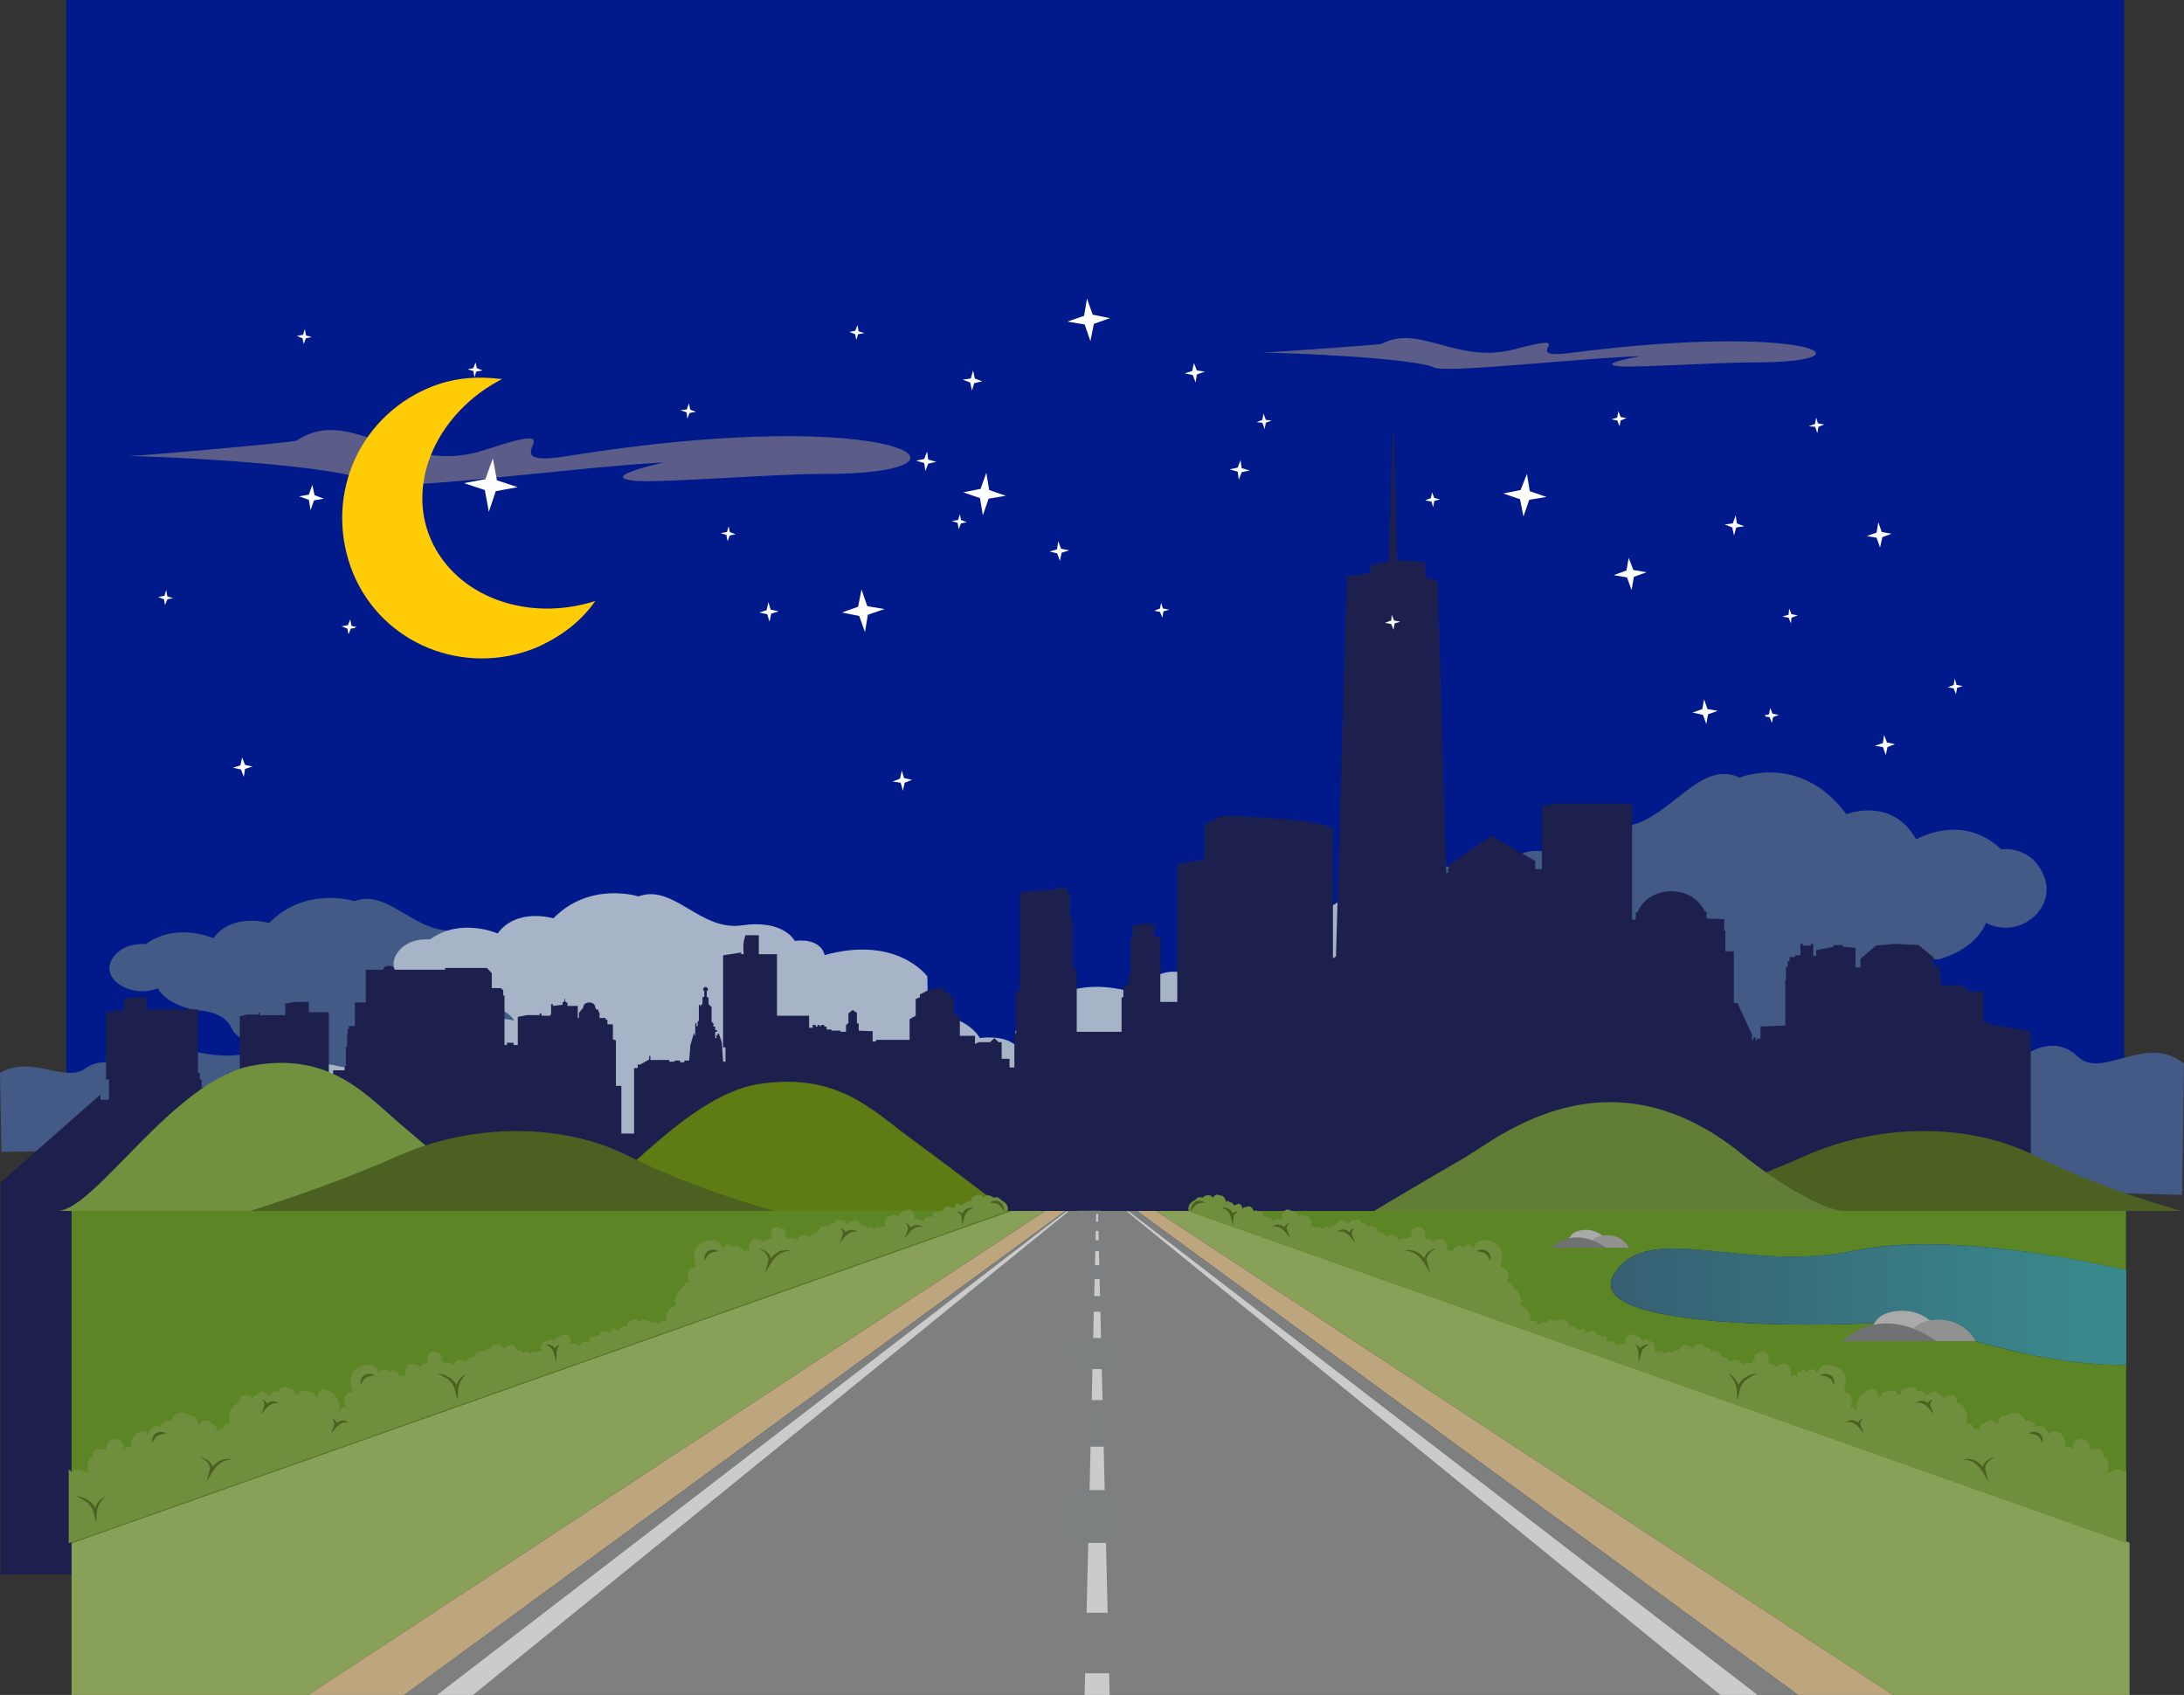 <svg version="1.1" xmlns="http://www.w3.org/2000/svg" xmlns:xlink="http://www.w3.org/1999/xlink" width="542.503" height="420.973" viewBox="0,0,542.503,420.973"><rect x="0" y="0" width="542.503" height="420.973" fill="#333333" stroke="none"/><defs><linearGradient x1="273.083" y1="264.036" x2="493.816" y2="264.036" gradientUnits="userSpaceOnUse" id="color-1"><stop offset="0" stop-color="#333b5c"/><stop offset="1" stop-color="#39898c"/></linearGradient></defs><g transform="translate(25,60.016)"><g data-paper-data="{&quot;isPaintingLayer&quot;:true}" stroke-linecap="butt" stroke-linejoin="miter" stroke-miterlimit="10" stroke-dasharray="" stroke-dashoffset="0" style="mix-blend-mode: normal"><path d="M-8.559,-60.016h511.203v300.768h-511.203z" data-paper-data="{&quot;origPos&quot;:null}" fill="#001a8c" fill-rule="nonzero" stroke="none" stroke-width="1"/><path d="M317.22,166.184c0,0 9.275,-17.134 31.987,-8.834c0,0 0.73,-7.135 9.275,-5.873c0,0 3.396,-8.93 16.432,-6.407c13.035,2.524 21.251,-17.327 32.206,-11.94c0,0 15.08,-6.358 26.509,9.077c0,0 11.356,-4.514 17.344,6.261c0,0 11.503,-6.795 21.106,2.475c0,0 7.522,-1.213 10.662,6.698c3.177,7.912 -6.061,15.823 -14.423,11.552c0,0 -2.118,6.358 -11.648,9.028c0,0 -8.545,-0.34 -11.21,7.232c-2.63,7.571 -10.59,5.97 -10.59,5.97c0,0 3.396,8.882 21.142,4.174c17.71,-4.708 22.092,6.455 22.092,6.455c0,0 6.937,-5.484 12.999,0.34c6.025,5.824 17.089,-5.873 26.4,1.747l-0.475,32.617l-200.684,-5.194l0.877,-65.378zM134.751,183.662c0,0 -7.412,-10.304 -25.524,-5.298c0,0 -0.584,-4.275 -7.412,-3.544c0,0 -2.702,-5.371 -13.109,-3.837c-10.406,1.498 -16.979,-10.412 -25.706,-7.197c0,0 -12.05,-3.837 -21.142,5.444c0,0 -9.092,-2.74 -13.839,3.763c0,0 -9.202,-4.092 -16.833,1.498c0,0 -5.988,-0.73 -8.508,4.019c-2.52,4.75 4.82,9.5 11.539,6.942c0,0 1.68,3.836 9.31,5.444c0,0 6.829,-0.183 8.947,4.348c2.118,4.53 8.471,3.58 8.471,3.58c0,0 -2.738,5.335 -16.87,2.521c-14.13,-2.813 -17.636,3.873 -17.636,3.873c0,0 -5.55,-3.325 -10.37,0.22c-4.82,3.507 -13.657,-3.545 -21.069,1.059l0.365,19.583l160.226,-3.142z" data-paper-data="{&quot;origPos&quot;:null}" fill="#435a87" fill-rule="nonzero" stroke="none" stroke-width="1"/><g data-paper-data="{&quot;origPos&quot;:null}" fill="#a7b4c8" fill-rule="nonzero" stroke="none" stroke-width="1"><path d="M227.22,196.184c0,0 9.275,-17.134 31.987,-8.834c0,0 0.73,-7.135 9.275,-5.873c0,0 3.396,-8.93 16.432,-6.407c13.035,2.524 21.251,-17.327 32.206,-11.94c0,0 15.08,-6.358 26.509,9.077c0,0 11.356,-4.514 17.344,6.261c0,0 11.503,-6.795 21.106,2.475c0,0 7.522,-1.213 10.662,6.698c3.177,7.912 -6.061,15.823 -14.423,11.552c0,0 -2.118,6.358 -11.648,9.028c0,0 -8.545,-0.34 -11.21,7.232c-2.63,7.571 -10.59,5.97 -10.59,5.97c0,0 3.396,8.882 21.142,4.174c17.71,-4.708 22.092,6.455 22.092,6.455c0,0 6.937,-5.484 12.999,0.34c6.025,5.824 17.089,-5.873 26.4,1.747l-0.475,32.617l-200.684,-5.194l0.877,-65.378z"/><path d="M268.811,269.584l-239.426,4.677l-0.584,-29.266c11.064,-6.869 24.282,3.69 31.475,-1.571c7.193,-5.225 15.483,-0.292 15.483,-0.292c0,0 5.221,-10.011 26.363,-5.81c21.142,4.202 25.195,-3.763 25.195,-3.763c0,0 -9.494,1.462 -12.634,-5.334c-3.177,-6.759 -13.364,-6.468 -13.364,-6.468c-11.392,-2.374 -13.912,-8.11 -13.912,-8.11c-10.042,3.836 -20.996,-3.252 -17.235,-10.377c3.761,-7.088 12.743,-6.028 12.743,-6.028c11.429,-8.33 25.159,-2.229 25.159,-2.229c7.12,-9.645 20.704,-5.59 20.704,-5.59c13.62,-13.884 31.621,-8.148 31.621,-8.148c13.073,-4.822 22.858,13.007 38.413,10.742c15.556,-2.229 19.572,5.773 19.572,5.773c10.188,-1.169 11.064,5.261 11.064,5.261c27.094,-7.453 38.158,7.929 38.158,7.929z"/><path d="M205.348,182.495l0.84,39.276l-160.225,3.142l-0.366,-19.583c7.413,-4.604 16.25,2.448 21.07,-1.059c4.82,-3.545 10.37,-0.22 10.37,-0.22c0,0 3.505,-6.686 17.636,-3.873c14.131,2.814 16.87,-2.521 16.87,-2.521c0,0 -6.354,0.95 -8.472,-3.58c-2.117,-4.531 -8.946,-4.348 -8.946,-4.348c-7.631,-1.608 -9.311,-5.444 -9.311,-5.444c-6.718,2.558 -14.058,-2.192 -11.538,-6.942c2.519,-4.749 8.507,-4.019 8.507,-4.019c7.632,-5.59 16.833,-1.498 16.833,-1.498c4.747,-6.503 13.84,-3.763 13.84,-3.763c9.092,-9.281 21.142,-5.444 21.142,-5.444c8.726,-3.215 15.299,8.695 25.706,7.197c10.406,-1.534 13.108,3.837 13.108,3.837c6.829,-0.731 7.413,3.544 7.413,3.544c18.111,-5.006 25.524,5.298 25.524,5.298z"/></g><path d="M479.42,196.105l0.15,134.943h-504.424v-97.387l24.824,-21.848v1.285h2.106v-4.998h-0.752v-16.564l3.61,-0.714h0.902v-2.714l1.956,-0.428h3.611v2.999h6.468v-0.714h0.451v0.714h5.869v15.707h0.451v1.714h0.452v2h3.159v0.57h0.453v1.857h1.352v-2.142h0.452v-1.428h0.451v-1.143h0.452v-1.285h1.204v1.285h0.451v1.143h0.452v1.428h1.053v-17.993l1.956,-0.428h2.709v-0.428h0.3v0.571h6.318v-2.856l2.407,-0.428h3.46v2.57h4.964v19.706h0.601v-3.427h0.452v-1.856h2.858v-1h0.301v-4.855h0.301v-2.857h0.151v-1.57h0.3v-0.714h1.505v-5.854h2.707v-8.14h4.363c0,-1.285 2.709,-1.285 2.709,0h12.637v-0.429h10.38l1.204,1.286v3.712h2.256l0.602,0.572v1.285h0.301v12.28h0.601v-0.571h1.654v0.571h1.053v-6.997l2.257,-0.428h3.159v-0.429h0.452v0.572h2.106l0.301,-0.429v-2.427h0.451v0.428l2.407,-0.286v-0.571l0.451,-0.285v-0.572l0.151,-0.142v0.714l0.602,0.428v0.714h2.557v2.999h0.301v-1.285l1.053,-1.286c0,-1.713 3.009,-1.713 3.009,0l0.151,0.428h0.452l0.451,1v1.143h1.505v0.428h0.451v1.143h1.354v3.712l0.752,0.286v11.281h1.354v11.852h3.159v-16.279h0.902v-0.857h0.602l2.256,-1.285v-0.857h0.301v1h4.664v0.428h1.353v-0.285h1.354v0.428h1.053v-0.428h1.204l0.301,-3.855l0.902,-3l0.301,0.857v-3.141l0.3,-0.286v0.857h0.301v-1.142l0.301,-0.143v-3.999h0.3v0.429l0.602,-0.715v-1.57l0.451,-0.143v-1.427c-0.15,0 -0.3,-0.286 -0.3,-0.43c0,-0.285 0.3,-0.57 0.601,-0.57c0.301,0 0.602,0.285 0.602,0.571c0,0.143 0,0.286 -0.301,0.428v1.428l0.451,0.286v1.571l0.753,0.714v3.712l0.451,0.286v0.857h0.452v0.856h0.451v0.429h-0.451v1.571h0.301v-0.714h0.3v-0.429h0.301l0.752,2.285l0.301,4.712h0.601v-3.57h-0.601v-22.847l4.513,-0.714v0.428h0.601c-0.151,-1.713 -0.151,-2.998 0.452,-4.712h3.31v4.712h4.512v15.28h7.974v2.998h0.902v-0.714h0.752v0.429h0.452v-0.429h0.451v0.286h0.452v-0.286h0.752v0.429h0.602v0.714h1.203v0.285h2.257v0.286h1.354v-1.714l0.601,-0.428v-2.428l1.053,-0.856l1.053,0.714v2.57l0.452,0.143v1.713l3.46,0.143v2.57h0.601l0.452,-0.428h8.123v-5.141l1.505,-0.856v-4.142l1.053,-0.428v-0.714l2.256,-1.142h0.151v0.428h0.301v-0.428l0.601,-0.429h2.709v1h1.354v1.285h1.053v3.998l1.504,0.999v4.57h3.762v2l1.053,-0.428h2.707l1.053,-1l1.053,1h0.752v4.14h1.956v2.142h1.204v-8.14l0.452,-0.57v-9.996l0.451,-0.428l0.452,0.285v-24.704l9.026,-0.714l0.301,-1.142l0.301,0.857h2.106v1.142l0.752,0.428v5.427l0.602,1.571v11.851h0.451c0,-1.285 0.602,-1.285 0.602,0v15.28h11.132v-8.425l0.452,-0.286v-2.284l1.353,-1.143v-2.285l0.452,-0.285v-8.282l0.451,-0.429v-2.856l1.053,-0.428h1.806v-0.428h0.752l0.301,0.428h1.504v3.141h1.505v16.136h4.212v-34.128l6.769,-1.286v-8.71l4.513,-2.142c11.885,0.429 23.017,1.142 27.38,3.142v32.272l0.752,-0.428l2.709,-94.532l5.867,-0.714v-1.856c1.655,-0.429 3.159,-0.857 4.513,-0.999l1.053,-32.13h0.301l0.752,31.844c1.956,0 3.911,0.142 6.62,0.428c0.601,0.428 0.601,0.857 0.151,1.428c0.451,0.428 0.451,0.714 0.15,1.142c0.301,0.429 0.452,0.714 0.151,1.143l3.009,1.142l2.106,72.398l0.452,-0.143v-0.856h0.151v-1l10.681,-7.283l10.831,6.283v1.999h1.655v-15.422l2.858,-0.856h18.654v0.285h0.904v28.56h0.902v-1.857h0.451c2.709,-6.711 13.539,-7.14 16.699,-0.143h0.452v1.714l4.363,0.143v2.856h0.301v5.14h2.106v12.852h0.902l3.61,7.854v1.285h0.301v-0.428l0.301,-0.286l0.3,0.286v0.571h0.301v-0.429h0.902v-2.998l6.168,-0.286v-11.281h0.151v-3.284h0.452v-1.428h0.451v-1h1.354v-0.428h1.354v-2.856h0.601v0.428h1.956v-0.428h0.602v2.999h0.752v-1.428l4.363,-0.857v-0.428h2.257v0.428l3.159,0.286v4.855h1.204v-2.142l3.911,-3.285l4.664,-0.428l5.867,0.286l3.761,3.141v2.142h1.505v2.285h0.301v2.427h4.964v0.429h1.204v0.714h0.752v0.428h3.611v7.568h1.654v0.572l10.08,1.713z" data-paper-data="{&quot;origPos&quot;:null}" fill="#1d204d" fill-rule="nonzero" stroke="none" stroke-width="1"/><path d="M-10.817,240.752c9.383,0 28.919,-32.664 48.673,-36.135c19.426,-3.434 28.226,7.527 37.355,15.199c9.128,7.673 24.355,20.936 24.355,20.936z" data-paper-data="{&quot;origPos&quot;:null}" fill="#71913e" fill-rule="nonzero" stroke="none" stroke-width="1"/><path d="M197.861,242.907v0.102c-0.034,-0.034 -0.034,-0.068 0,-0.102zM164.671,249.17v-0.27z" fill="none" fill-rule="evenodd" stroke="#231f20" stroke-width="0.5"/><path d="M330.666,249.17v-0.27zM297.511,242.907z" fill="none" fill-rule="evenodd" stroke="none" stroke-width="1"/><path d="M225.249,240.751h-110.383c9.347,0 28.919,-28.498 48.673,-31.53c19.426,-2.996 28.226,6.576 37.355,13.262c9.128,6.687 24.355,18.269 24.355,18.269z" data-paper-data="{&quot;origPos&quot;:null}" fill="#5e7b14" fill-rule="nonzero" stroke="none" stroke-width="1"/><path d="M37.09,240.752c0,0 19.206,-5.846 36.66,-13.628c18.258,-8.148 40.787,-8.44 57.438,0c16.833,8.513 36.258,13.628 36.258,13.628zM386.643,240.752c0,0 19.207,-5.846 36.624,-13.628c18.258,-8.148 40.787,-8.44 57.438,0c16.833,8.513 36.258,13.628 36.258,13.628z" data-paper-data="{&quot;origPos&quot;:null}" fill="#4b6021" fill-rule="nonzero" stroke="none" stroke-width="1"/><path d="M316.28,240.752c0,0 13.985,-8.336 22.383,-13.148c8.398,-4.899 36.259,-28.618 70.217,0c0,0 14.971,11.859 23.662,13.148z" data-paper-data="{&quot;origPos&quot;:null}" fill="#627d36" fill-rule="nonzero" stroke="none" stroke-width="1"/><path d="M234.615,240.751l-183.047,120.205h-58.789v-37.706l233.328,-82.498zM503.982,323.14v37.817h-58.788l-183.047,-120.205h8.8z" data-paper-data="{&quot;origPos&quot;:null}" fill="#88a057" fill-rule="nonzero" stroke="none" stroke-width="1"/><path d="M239.617,240.752l-164.205,120.205h-23.844l183.047,-120.205zM262.148,240.752l183.046,120.205h-23.552l-164.206,-120.205z" data-paper-data="{&quot;origPos&quot;:null}" fill="#bda67d" fill-rule="nonzero" stroke="none" stroke-width="1"/><path d="M257.436,240.752l164.206,120.205h-346.23l164.205,-120.205h8.764z" data-paper-data="{&quot;origPos&quot;:null}" fill="#7e8080" fill-rule="nonzero" stroke="none" stroke-width="1"/><path d="M226.107,240.751l-233.328,82.5v-82.499z" data-paper-data="{&quot;origPos&quot;:null}" fill="#5c8525" fill-rule="nonzero" stroke="none" stroke-width="1"/><path d="M441.707,268.519c14.095,-0.913 32.023,10.303 61.417,10.523v44.1l-233.036,-82.39h233v14.651c-11.867,-2.704 -45.315,-9.426 -67.479,-4.786c-27.312,5.735 -51.23,-7.892 -59.702,5.845c-8.47,13.738 51.012,13.044 65.8,12.058z" data-paper-data="{&quot;origPos&quot;:null}" fill="#5c8525" fill-rule="nonzero" stroke="none" stroke-width="1"/><path d="M503.161,255.403v23.639c-29.394,-0.219 -47.323,-11.436 -61.417,-10.522c-14.789,0.986 -74.271,1.68 -65.799,-12.057c8.471,-13.738 32.351,-0.146 59.701,-5.846c22.165,-4.64 55.612,2.082 67.515,4.786z" data-paper-data="{&quot;origPos&quot;:null}" fill="url(#color-1)" fill-rule="nonzero" stroke="none" stroke-width="1"/><path d="M164.671,249.17v-0.27zM197.861,242.907v0.102c-0.034,-0.034 -0.034,-0.068 0,-0.102z" fill="none" fill-rule="evenodd" stroke="none" stroke-width="1"/><path d="M225.249,240.75l-233.182,82.5v-18.232c0.256,0.037 0.511,0.183 0.767,0.658c0,0 1.57,-1.535 3.359,0c0,0 0.914,0.256 0.694,-0.402c0,0 -0.548,-3.215 1.096,-3.288c0,0 -0.402,-2.814 2.483,-1.9c0,0 0.547,-0.439 0.912,0.036c0,0 -0.109,-2.886 2.337,-2.703c2.447,0.219 2.009,2.85 2.009,2.85c0,0 0.292,-1.17 1.825,-0.84c0,0 -0.365,-3.581 2.593,-3.91c0,0 1.241,-0.146 1.534,0.95c0,0 0.693,-3.216 3.103,-2.046c0,0 0.475,-1.644 2.556,-1.534c0,0 1.497,-3.508 4.893,-1.28c0,0 1.789,-0.402 2.118,2.448c0,0 1.205,-2.63 3.213,-0.584c0,0 1.352,0.073 1.242,2.155c0,0 0.475,-1.132 1.46,-0.657c0,0 0.146,-1.937 1.936,-1.242c0,0 -1.351,-4.093 2.264,-5.408c0,0 -0.073,-2.484 2.117,-1.644c0,0 0.877,-0.146 1.205,0.731c0,-0.329 0.11,-0.804 1.096,-1.023c0,0 0.986,-1.754 2.483,-0.146c0,0 0.548,-0.073 0.73,0.475c0,0 0.438,-1.572 1.972,-1.097c0,0 0.694,-1.863 2.556,-0.876c0,0 1.789,0 1.643,1.754c0,0 0.366,-0.44 0.876,-0.11c0,0 0.439,-1.791 2.264,-0.658c0,0 1.388,-0.548 1.972,1.06c0,0 0.328,0.438 0.658,0c0,0 0.145,-2.668 2.19,-1.608c0,0 3.871,1.425 3.067,5.444c0,0 0.548,-1.388 1.644,-1.06c0,0 -1.68,-3.215 1.606,-3.982c0,0 -2.227,-5.298 2.775,-6.43c0,0 3.104,-0.987 3.798,1.936c0,0 1.095,-2.119 2.738,-0.182c0,0 0.731,-1.243 1.168,-0.22c0,0 1.571,-0.073 1.06,1.462c0,0 0.255,-0.987 1.57,-0.402c0,0 -0.147,-3.983 2.373,-2.85c0,0 1.242,-0.074 1.388,0.986c0,-0.475 0.256,-1.425 1.789,-1.132c0,0 -0.511,-4.202 2.52,-2.704c0,0 1.387,-0.146 0.84,1.936c0,0 0.949,0.037 0.62,0.804c0,0 1.351,-0.913 2.593,0.329c0,0 0.511,-2.338 3.067,-0.987c0,0 0.401,-1.059 2.081,-1.132c0,0 0,-1.389 1.57,-1.425c0,0 0.658,-0.512 1.023,0.402c0,0 -0.073,-1.316 1.424,-1.206c0,0 0.402,-1.169 1.424,-0.767c0,0 1.461,-0.219 1.607,1.243c0,0 0.913,-1.097 1.643,-1.06c0,0 1.205,-0.695 1.862,1.205c0,0 1.242,-0.292 1.497,0.768c0,0 0.876,-1.097 1.716,0.073c0,0 0.913,-0.986 1.716,-0.256c0,0 0.475,-0.804 1.315,-0.073c0,0 -1.388,-2.522 1.862,-3.142c0,0 0.987,-0.402 0.877,1.06c0.073,-0.44 0.328,-1.937 1.898,-2.01c0,0 1.059,-0.877 1.863,0.036c0,0 1.022,0.366 0.438,2.156c0,0 1.132,-0.914 2.264,0.402c0,0 0.474,-1.79 2.556,-1.06c0,0 -0.512,-1.9 1.205,-1.315c0,0 0.292,-0.658 1.095,-0.183c0,0 0.511,-1.827 1.899,-1.023c0,0 0.694,-0.219 0.877,0.512c0,0 0.255,-1.973 1.46,-1.133c0,0 0.621,0 0.548,0.512c0,0 0.073,-1.133 1.204,-1.133c0,0 0.439,-0.767 0.913,0.073c0,0 -0.036,-1.68 1.607,-1.79c0,0 1.096,-0.585 1.606,0.621c0,0 1.023,-1.425 2.63,0c0,0 1.132,-0.549 1.752,0.511c0,0 0.914,-1.461 2.264,-0.73c0,0 -0.109,-0.256 -0.073,-0.512c-0.255,-2.813 2.519,-3.581 2.519,-3.581c-1.131,-2.192 1.68,-4.53 1.68,-4.53c0,0 0.548,-1.388 1.644,-1.06c0,0 -1.68,-3.215 1.606,-3.982c0,0 -2.227,-5.298 2.775,-6.43c0,0 3.104,-0.987 3.798,1.936c0,0 1.095,-2.119 2.738,-0.182c0,0 0.731,-1.243 1.168,-0.22c0,0 1.571,-0.073 1.06,1.462c0,0 0.255,-0.987 1.57,-0.402c0,0 -0.147,-3.983 2.373,-2.85c0,0 1.242,-0.074 1.387,0.986c-0.036,0.183 0,0.293 0,0.293v-0.293c0,-0.475 0.257,-1.425 1.79,-1.132c0,0 -0.511,-4.202 2.52,-2.704c0,0 1.387,-0.146 0.84,1.936c0,0 0.949,0.037 0.62,0.804c0,0 1.351,-0.913 2.593,0.329c0,0 0.511,-2.338 3.067,-0.986c0,0 0.401,-1.06 2.081,-1.133c0,0 0,-1.388 1.57,-1.425c0,0 0.658,-0.511 1.023,0.402c0,0 -0.073,-1.316 1.424,-1.206c0,0 0.402,-1.169 1.424,-0.767c0,0 1.461,-0.219 1.607,1.243c0,0 0.913,-1.097 1.643,-1.06c0,0 1.205,-0.695 1.862,1.205c0,0 1.241,-0.292 1.497,0.768c0,0 0.876,-1.097 1.716,0.073c0,0 0.913,-0.986 1.716,-0.256c0,0 0.475,-0.803 1.315,-0.073c0,0 -1.388,-2.521 1.862,-3.143c0,0 0.987,-0.401 0.877,1.06v0.002c0.073,-0.44 0.328,-1.937 1.898,-2.01c0,0 1.059,-0.877 1.863,0.036c0,0 1.022,0.366 0.438,2.156c0,0 1.132,-0.913 2.264,0.402c0,0 0.474,-1.79 2.556,-1.06c0,0 -0.512,-1.9 1.205,-1.315c0,0 0.292,-0.658 1.095,-0.183c0,0 0.511,-1.827 1.899,-1.023c0,0 0.694,-0.218 0.877,0.512c0,0 0.255,-1.973 1.46,-1.133c0,0 0.62,0 0.547,0.512c0,0 0.073,-1.133 1.205,-1.133c0,0 0.439,-0.767 0.913,0.073c0,0 -0.036,-1.68 1.607,-1.79c0,0 1.059,-0.585 1.57,0.621c0,0 1.022,-1.425 2.629,0c0,0 1.133,-0.548 1.753,0.512c2.41,1.205 1.643,2.74 1.643,2.74z" data-paper-data="{&quot;origPos&quot;:null}" fill="#708f3e" fill-rule="nonzero" stroke="none" stroke-width="1"/><path d="M297.511,242.907zM330.666,248.9z" fill="none" fill-rule="evenodd" stroke="none" stroke-width="1"/><path d="M502.686,305.641c0.146,-0.255 0.292,-0.438 0.438,-0.511v18.011l-232.816,-82.426c0,0 -0.803,-1.534 1.643,-2.74c0.621,-1.06 1.752,-0.512 1.752,-0.512c1.57,-1.461 2.63,0 2.63,0c0.511,-1.205 1.57,-0.62 1.57,-0.62c1.68,0.109 1.607,1.79 1.607,1.79c0.474,-0.841 0.912,-0.073 0.912,-0.073c1.095,0.036 1.205,1.132 1.205,1.132c-0.109,-0.548 0.549,-0.511 0.549,-0.511c1.24,-0.841 1.46,1.132 1.46,1.132c0.182,-0.731 0.876,-0.511 0.876,-0.511c1.424,-0.804 1.899,1.023 1.899,1.023c0.803,-0.512 1.095,0.182 1.095,0.182c1.716,-0.585 1.205,1.315 1.205,1.315c2.082,-0.73 2.556,1.06 2.556,1.06c1.132,-1.315 2.264,-0.402 2.264,-0.402c-0.548,-1.79 0.438,-2.155 0.438,-2.155c0.803,-0.95 1.863,-0.037 1.863,-0.037c1.606,0.073 1.862,1.571 1.898,2.01c-0.109,-1.462 0.877,-1.06 0.877,-1.06c3.212,0.622 1.862,3.142 1.862,3.142c0.84,-0.73 1.314,0.073 1.314,0.073c0.804,-0.73 1.717,0.256 1.717,0.256c0.803,-1.169 1.716,-0.073 1.716,-0.073c0.255,-1.059 1.497,-0.767 1.497,-0.767c0.657,-1.9 1.862,-1.206 1.862,-1.206c0.73,-0.036 1.643,1.06 1.643,1.06c0.11,-1.462 1.607,-1.243 1.607,-1.243c1.022,-0.402 1.424,0.768 1.424,0.768c1.461,-0.11 1.424,1.205 1.424,1.205c0.365,-0.876 1.023,-0.401 1.023,-0.401c1.57,0.036 1.57,1.424 1.57,1.424c1.643,0.073 2.081,1.133 2.081,1.133c2.556,-1.352 3.067,0.987 3.067,0.987c1.242,-1.206 2.593,-0.329 2.593,-0.329c-0.329,-0.768 0.62,-0.804 0.62,-0.804c-0.547,-2.083 0.84,-1.937 0.84,-1.937c3.031,-1.461 2.519,2.704 2.519,2.704c1.534,-0.292 1.79,0.658 1.79,1.133c0.146,-1.06 1.387,-0.987 1.387,-0.987c2.52,-1.132 2.374,2.85 2.374,2.85c1.314,-0.584 1.57,0.402 1.57,0.402c-0.511,-1.534 1.059,-1.462 1.059,-1.462c0.438,-1.022 1.168,0.22 1.168,0.22c1.644,-1.937 2.739,0.183 2.739,0.183c0.73,-2.923 3.798,-1.937 3.798,-1.937c4.965,1.133 2.775,6.43 2.775,6.43c3.286,0.768 1.606,3.983 1.606,3.983c1.059,-0.365 1.643,1.06 1.643,1.06c0,0 2.812,2.338 1.68,4.53c0,0 2.775,0.804 2.52,3.581c0.037,0.255 -0.073,0.512 -0.073,0.512c1.351,-0.732 2.263,0.73 2.263,0.73c0.621,-1.06 1.753,-0.512 1.753,-0.512c1.57,-1.461 2.629,0 2.629,0c0.511,-1.205 1.57,-0.62 1.57,-0.62c1.68,0.109 1.607,1.79 1.607,1.79c0.475,-0.841 0.913,-0.074 0.913,-0.074c1.095,0.037 1.205,1.133 1.205,1.133c-0.11,-0.548 0.548,-0.511 0.548,-0.511c1.241,-0.841 1.46,1.132 1.46,1.132c0.183,-0.731 0.876,-0.511 0.876,-0.511c1.425,-0.804 1.899,1.023 1.899,1.023c0.804,-0.512 1.096,0.182 1.096,0.182c1.715,-0.585 1.205,1.315 1.205,1.315c2.081,-0.73 2.556,1.06 2.556,1.06c1.132,-1.315 2.264,-0.402 2.264,-0.402c-0.548,-1.79 0.438,-2.155 0.438,-2.155c0.803,-0.95 1.862,-0.037 1.862,-0.037c1.607,0.073 1.862,1.571 1.899,2.01c-0.11,-1.462 0.876,-1.06 0.876,-1.06c3.213,0.622 1.862,3.142 1.862,3.142c0.84,-0.73 1.315,0.073 1.315,0.073c0.803,-0.73 1.716,0.256 1.716,0.256c0.803,-1.169 1.716,-0.073 1.716,-0.073c0.256,-1.06 1.497,-0.767 1.497,-0.767c0.658,-1.9 1.863,-1.206 1.863,-1.206c0.73,-0.037 1.643,1.06 1.643,1.06c0.109,-1.462 1.606,-1.243 1.606,-1.243c1.023,-0.402 1.424,0.768 1.424,0.768c1.461,-0.11 1.424,1.205 1.424,1.205c0.366,-0.877 1.023,-0.402 1.023,-0.402c1.57,0.037 1.57,1.425 1.57,1.425c1.643,0.073 2.081,1.133 2.081,1.133c2.556,-1.352 3.068,0.986 3.068,0.986c1.241,-1.205 2.592,-0.328 2.592,-0.328c-0.329,-0.768 0.62,-0.804 0.62,-0.804c-0.547,-2.083 0.84,-1.937 0.84,-1.937c3.031,-1.461 2.52,2.704 2.52,2.704c1.534,-0.292 1.789,0.658 1.789,1.133c0.146,-1.06 1.388,-0.987 1.388,-0.987c2.519,-1.132 2.373,2.85 2.373,2.85c1.315,-0.585 1.57,0.402 1.57,0.402c-0.511,-1.535 1.059,-1.462 1.059,-1.462c0.439,-1.023 1.169,0.22 1.169,0.22c1.643,-1.937 2.738,0.182 2.738,0.182c0.731,-2.923 3.798,-1.936 3.798,-1.936c4.966,1.133 2.775,6.43 2.775,6.43c3.287,0.768 1.607,3.982 1.607,3.982c1.059,-0.364 1.643,1.06 1.643,1.06c-0.803,-4.019 3.068,-5.444 3.068,-5.444c2.044,-1.023 2.19,1.609 2.19,1.609c0.329,0.474 0.657,0 0.657,0c0.584,-1.645 1.972,-1.06 1.972,-1.06c1.826,-1.133 2.264,0.657 2.264,0.657c0.511,-0.329 0.876,0.11 0.876,0.11c-0.146,-1.754 1.643,-1.754 1.643,-1.754c1.863,-0.986 2.556,0.877 2.556,0.877c1.534,-0.475 1.973,1.096 1.973,1.096c0.218,-0.548 0.73,-0.475 0.73,-0.475c1.497,-1.608 2.482,0.146 2.482,0.146c1.023,0.219 1.132,0.694 1.096,1.023c0.329,-0.841 1.205,-0.731 1.205,-0.731c2.228,-0.876 2.118,1.645 2.118,1.645c3.614,1.315 2.264,5.407 2.264,5.407c1.789,-0.694 1.935,1.242 1.935,1.242c0.949,-0.475 1.461,0.658 1.461,0.658c-0.11,-2.083 1.241,-2.156 1.241,-2.156c1.972,-2.045 3.213,0.585 3.213,0.585c0.328,-2.887 2.118,-2.449 2.118,-2.449c3.433,-2.228 4.893,1.28 4.893,1.28c2.081,-0.11 2.556,1.534 2.556,1.534c2.41,-1.132 3.104,2.046 3.104,2.046c0.292,-1.06 1.533,-0.95 1.533,-0.95c2.958,0.293 2.593,3.91 2.593,3.91c1.534,-0.33 1.826,0.84 1.826,0.84c0,0 -0.475,-2.667 2.008,-2.85c2.483,-0.182 2.337,2.704 2.337,2.704c0.365,-0.475 0.913,-0.037 0.913,-0.037c2.848,-0.95 2.483,1.9 2.483,1.9c1.643,0.073 1.095,3.289 1.095,3.289c-0.256,0.657 0.694,0.401 0.694,0.401c1.789,-1.57 3.359,0 3.359,0z" data-paper-data="{&quot;origPos&quot;:null}" fill="#708f3e" fill-rule="nonzero" stroke="none" stroke-width="1"/><path d="M240.366,240.897l-147.883,120.06h-8.91l156.245,-120.059zM411.582,360.957h-9.202l-147.444,-120.059h0.51zM244.419,360.957l2.885,-120.023h0.438l2.885,120.023z" data-paper-data="{&quot;origPos&quot;:null}" fill="#cbcbcb" fill-rule="nonzero" stroke="none" stroke-width="1"/><path d="M-6.18,311.596c0.584,0 1.168,0.146 1.716,0.329c0.573,0.186 1.115,0.457 1.607,0.804c0.474,0.365 0.913,0.803 1.241,1.315c0.365,0.511 0.511,1.132 0.621,1.754l-0.694,0.036c0.037,-0.475 0.146,-0.913 0.292,-1.315c0.146,-0.439 0.365,-0.84 0.585,-1.206c0.255,-0.365 0.547,-0.694 0.876,-0.986c0.328,-0.286 0.697,-0.52 1.095,-0.695c-0.292,0.293 -0.62,0.585 -0.84,0.914c-0.505,0.638 -0.878,1.371 -1.095,2.155c-0.11,0.366 -0.183,0.804 -0.183,1.17l-0.146,2.338l-0.584,-2.302l-0.11,-0.402l-0.036,-0.182c-0.036,-0.073 -0.036,-0.11 -0.073,-0.183l-0.146,-0.365l-0.183,-0.33c-0.292,-0.438 -0.62,-0.876 -1.022,-1.205c-0.402,-0.365 -0.876,-0.658 -1.387,-0.913c-0.475,-0.33 -0.986,-0.548 -1.534,-0.731zM12.917,298.37c-0.146,-0.426 -0.146,-0.89 0,-1.316c0.146,-0.438 0.438,-0.84 0.84,-1.096c0.403,-0.253 0.876,-0.368 1.35,-0.329c0.22,0 0.44,0.074 0.658,0.11c0.22,0.073 0.402,0.146 0.584,0.292c-0.204,0.04 -0.412,0.065 -0.62,0.073c-0.183,0.037 -0.402,0.074 -0.585,0.11c-0.348,0.061 -0.682,0.185 -0.985,0.365c-0.585,0.33 -0.913,0.987 -1.242,1.79zM40.12,287.555c0.402,0.073 0.767,0.329 0.986,0.694c0.11,0.183 0.183,0.402 0.22,0.658c0.036,0.219 0,0.475 -0.074,0.694l-0.62,-0.292c0.195,-0.298 0.442,-0.558 0.73,-0.768c0.292,-0.219 0.62,-0.365 0.986,-0.475c0.365,-0.073 0.73,-0.073 1.059,0c0.338,0.084 0.651,0.247 0.913,0.475c-0.33,-0.036 -0.658,-0.073 -0.95,-0.073c-0.146,0 -0.292,0.037 -0.438,0.073c-0.146,0.037 -0.292,0.073 -0.402,0.147c-0.255,0.11 -0.51,0.255 -0.73,0.438c-0.22,0.183 -0.438,0.402 -0.62,0.585l-1.315,1.57l0.694,-1.863c0.036,-0.146 0.109,-0.292 0.109,-0.438c0.037,-0.146 0,-0.292 -0.036,-0.439c-0.037,-0.402 -0.256,-0.73 -0.512,-0.986zM24.748,301.877c0.401,0.073 0.84,0.22 1.205,0.402c0.408,0.187 0.779,0.447 1.095,0.767c0.329,0.33 0.584,0.731 0.694,1.206c0.146,0.475 0.073,0.95 -0.073,1.425l-0.657,-0.292c0.292,-0.512 0.62,-0.987 1.022,-1.389c0.402,-0.438 0.84,-0.767 1.351,-1.096c0.506,-0.29 1.064,-0.477 1.643,-0.548c0.584,-0.11 1.132,0 1.68,0.146c-0.548,0.037 -1.096,0.037 -1.607,0.22c-0.511,0.182 -0.95,0.401 -1.387,0.694c-0.428,0.295 -0.81,0.652 -1.132,1.06c-0.183,0.182 -0.329,0.401 -0.475,0.62c-0.137,0.213 -0.283,0.421 -0.438,0.622l-1.351,2.301l0.694,-2.594c0.11,-0.365 0.182,-0.694 0.11,-1.06c-0.077,-0.355 -0.226,-0.691 -0.439,-0.986c-0.22,-0.292 -0.548,-0.584 -0.84,-0.84zM83.573,281.124c0.584,0 1.168,0.147 1.716,0.33c0.572,0.186 1.114,0.457 1.606,0.803c0.475,0.365 0.913,0.804 1.242,1.315c0.365,0.512 0.511,1.133 0.62,1.754l-0.693,0.037c0.036,-0.475 0.146,-0.914 0.292,-1.316c0.146,-0.438 0.365,-0.84 0.584,-1.205c0.256,-0.366 0.548,-0.694 0.877,-0.987c0.328,-0.286 0.697,-0.52 1.095,-0.694c-0.292,0.292 -0.62,0.585 -0.84,0.913c-0.506,0.638 -0.878,1.371 -1.095,2.156c-0.11,0.365 -0.183,0.804 -0.183,1.17l-0.146,2.338l-0.584,-2.302l-0.11,-0.402l-0.036,-0.183c-0.037,-0.073 -0.037,-0.11 -0.073,-0.182l-0.146,-0.366l-0.183,-0.329c-0.292,-0.438 -0.62,-0.877 -1.022,-1.205c-0.402,-0.366 -0.877,-0.658 -1.388,-0.914c-0.438,-0.329 -0.986,-0.548 -1.533,-0.73zM64.658,283.938c-0.146,-0.426 -0.146,-0.89 0,-1.316c0.146,-0.438 0.438,-0.84 0.84,-1.096c0.403,-0.253 0.877,-0.368 1.351,-0.328c0.219,0 0.438,0.073 0.657,0.11c0.22,0.072 0.402,0.145 0.584,0.291c-0.219,0.037 -0.438,0.074 -0.62,0.074c-0.183,0.036 -0.402,0.073 -0.585,0.11c-0.348,0.06 -0.682,0.184 -0.985,0.365c-0.548,0.328 -0.913,0.986 -1.242,1.79zM57.465,292.341c0.401,0.073 0.767,0.329 0.986,0.694c0.11,0.183 0.182,0.402 0.219,0.658c0.036,0.22 0,0.475 -0.073,0.694l-0.621,-0.292c0.219,-0.329 0.438,-0.548 0.73,-0.767c0.292,-0.22 0.621,-0.366 0.986,-0.475c0.365,-0.073 0.73,-0.073 1.059,0c0.329,0.073 0.657,0.255 0.913,0.475c-0.315,-0.041 -0.632,-0.065 -0.95,-0.073c-0.146,0 -0.292,0.036 -0.438,0.073c-0.146,0.036 -0.292,0.073 -0.401,0.146c-0.256,0.11 -0.512,0.256 -0.73,0.438c-0.216,0.185 -0.423,0.381 -0.621,0.585l-1.315,1.57l0.694,-1.862c0.036,-0.147 0.11,-0.293 0.11,-0.439c0.036,-0.146 0,-0.292 -0.037,-0.438c-0.037,-0.402 -0.256,-0.695 -0.511,-0.987zM110.63,273.927c0.292,-0.037 0.548,0 0.84,0.036c0.255,0.073 0.547,0.183 0.803,0.33c0.256,0.145 0.475,0.365 0.62,0.62c0.183,0.256 0.256,0.548 0.33,0.877l-0.694,0.037c0.036,-0.256 0.073,-0.439 0.146,-0.658c0.073,-0.183 0.182,-0.402 0.328,-0.548c0.258,-0.335 0.617,-0.578 1.023,-0.694c-0.256,0.329 -0.438,0.62 -0.548,0.95c-0.073,0.146 -0.11,0.329 -0.146,0.511c-0.039,0.156 -0.064,0.315 -0.073,0.475l-0.037,2.558l-0.693,-2.521c-0.073,-0.22 -0.11,-0.402 -0.22,-0.585c-0.109,-0.182 -0.219,-0.365 -0.401,-0.511c-0.396,-0.334 -0.824,-0.627 -1.278,-0.877zM150.066,253.101c-0.146,-0.426 -0.146,-0.889 0,-1.315c0.147,-0.45 0.443,-0.837 0.84,-1.096c0.402,-0.253 0.876,-0.369 1.35,-0.33c0.22,0 0.439,0.074 0.658,0.11c0.219,0.073 0.401,0.147 0.584,0.293c-0.22,0.036 -0.438,0.073 -0.62,0.073c-0.183,0.036 -0.402,0.073 -0.585,0.11c-0.348,0.06 -0.683,0.184 -0.986,0.365c-0.584,0.329 -0.95,0.986 -1.241,1.79zM220.867,238.742c0.329,-0.292 0.73,-0.475 1.205,-0.548c0.476,-0.071 0.961,0.047 1.351,0.329c0.402,0.256 0.694,0.658 0.84,1.096c0.073,0.22 0.11,0.439 0.146,0.621v0.658c-0.146,-0.183 -0.219,-0.366 -0.329,-0.548c-0.101,-0.164 -0.21,-0.323 -0.328,-0.475c-0.205,-0.278 -0.452,-0.525 -0.73,-0.73c-0.585,-0.403 -1.315,-0.44 -2.155,-0.403zM183.805,244.99c0.402,0.073 0.767,0.329 0.986,0.694c0.11,0.183 0.182,0.402 0.219,0.658c0.036,0.219 0,0.475 -0.073,0.694l-0.62,-0.292c0.218,-0.33 0.437,-0.548 0.73,-0.768c0.292,-0.219 0.62,-0.365 0.985,-0.475c0.366,-0.073 0.73,-0.073 1.06,0c0.328,0.074 0.657,0.256 0.912,0.475c-0.315,-0.041 -0.632,-0.065 -0.95,-0.073c-0.145,0 -0.291,0.037 -0.437,0.073c-0.146,0.037 -0.293,0.073 -0.402,0.147c-0.256,0.11 -0.511,0.255 -0.73,0.438c-0.216,0.185 -0.423,0.381 -0.621,0.585l-1.315,1.57l0.694,-1.863c0.037,-0.146 0.11,-0.292 0.11,-0.438c0.036,-0.146 0,-0.292 -0.037,-0.439c-0.036,-0.365 -0.219,-0.694 -0.511,-0.986zM199.98,243.784c0.403,0.073 0.768,0.33 0.987,0.694c0.11,0.183 0.182,0.402 0.219,0.658c0.036,0.22 0,0.475 -0.073,0.694l-0.62,-0.292c0.218,-0.329 0.437,-0.548 0.73,-0.767c0.292,-0.22 0.62,-0.366 0.985,-0.475c0.365,-0.073 0.73,-0.073 1.06,0c0.328,0.073 0.656,0.256 0.912,0.475c-0.315,-0.041 -0.632,-0.066 -0.95,-0.073c-0.145,0 -0.291,0.036 -0.437,0.073c-0.147,0.036 -0.293,0.073 -0.402,0.146c-0.256,0.11 -0.511,0.256 -0.73,0.438c-0.216,0.185 -0.423,0.381 -0.621,0.585l-1.315,1.571l0.694,-1.863c0.037,-0.147 0.11,-0.293 0.11,-0.439c0.036,-0.146 0,-0.292 -0.037,-0.438c-0.036,-0.402 -0.219,-0.694 -0.511,-0.987zM212.578,240.97c0.411,-0.084 0.838,-0.018 1.205,0.184c0.183,0.11 0.366,0.292 0.475,0.475c0.11,0.182 0.183,0.438 0.22,0.657h-0.695c0.037,-0.402 0.183,-0.694 0.329,-1.023c0.183,-0.329 0.402,-0.62 0.694,-0.84c0.292,-0.22 0.62,-0.402 0.986,-0.439c0.328,-0.073 0.693,-0.036 1.022,0.037c-0.329,0.11 -0.62,0.183 -0.876,0.365c-0.127,0.065 -0.249,0.138 -0.365,0.22c-0.11,0.11 -0.22,0.182 -0.293,0.292c-0.182,0.22 -0.328,0.438 -0.474,0.694c-0.113,0.262 -0.211,0.53 -0.292,0.804l-0.512,1.973l-0.146,-1.973c0,-0.146 -0.036,-0.292 -0.073,-0.439c-0.036,-0.146 -0.11,-0.255 -0.219,-0.401c-0.293,-0.25 -0.626,-0.448 -0.986,-0.585zM163.466,250.032c0.402,0.073 0.84,0.22 1.205,0.402c0.409,0.187 0.78,0.447 1.096,0.767c0.328,0.329 0.584,0.73 0.694,1.206c0.146,0.475 0.073,0.95 -0.073,1.425l-0.658,-0.293c0.292,-0.511 0.621,-0.986 1.023,-1.388c0.401,-0.438 0.84,-0.767 1.35,-1.096c0.506,-0.291 1.065,-0.477 1.644,-0.548c0.584,-0.11 1.132,0 1.68,0.146c-0.548,0.037 -1.096,0.037 -1.607,0.22c-0.511,0.182 -0.95,0.401 -1.388,0.694c-0.428,0.295 -0.81,0.652 -1.132,1.06c-0.178,0.191 -0.337,0.398 -0.474,0.62c-0.137,0.213 -0.283,0.42 -0.438,0.621l-1.351,2.302l0.693,-2.594c0.11,-0.365 0.183,-0.694 0.11,-1.06c-0.077,-0.355 -0.226,-0.691 -0.438,-0.986c-0.22,-0.292 -0.548,-0.585 -0.84,-0.84c-0.365,-0.22 -0.73,-0.475 -1.096,-0.658zM482.311,298.333c-0.328,-0.804 -0.657,-1.461 -1.241,-1.79c-0.292,-0.183 -0.621,-0.292 -0.986,-0.365c-0.183,-0.037 -0.365,-0.074 -0.584,-0.11c-0.183,0 -0.402,-0.037 -0.621,-0.073c0.182,-0.11 0.365,-0.183 0.584,-0.292c0.22,-0.037 0.438,-0.11 0.657,-0.11c0.473,-0.031 0.945,0.084 1.351,0.329c0.402,0.256 0.694,0.657 0.84,1.096c0.11,0.475 0.146,0.913 0,1.315zM455.108,287.518c-0.256,0.293 -0.475,0.585 -0.584,0.914c-0.037,0.146 -0.073,0.292 -0.037,0.438c0,0.146 0.073,0.293 0.11,0.439l0.693,1.863l-1.314,-1.571c-0.183,-0.183 -0.402,-0.402 -0.62,-0.585c-0.221,-0.18 -0.468,-0.328 -0.731,-0.438c-0.146,-0.073 -0.256,-0.073 -0.402,-0.146c-0.146,0 -0.292,-0.073 -0.438,-0.073c-0.292,-0.037 -0.62,0.036 -0.95,0.073c0.256,-0.22 0.548,-0.402 0.914,-0.475c0.328,-0.11 0.73,-0.11 1.058,0c0.366,0.073 0.694,0.256 0.986,0.475c0.292,0.219 0.548,0.475 0.73,0.767l-0.62,0.292c-0.037,-0.219 -0.11,-0.438 -0.073,-0.694c0.036,-0.22 0.11,-0.438 0.219,-0.658c0.293,-0.295 0.658,-0.509 1.059,-0.62zM470.48,301.877c-0.365,0.183 -0.73,0.439 -1.058,0.658c-0.33,0.256 -0.621,0.511 -0.84,0.84c-0.22,0.292 -0.402,0.658 -0.438,0.987c-0.073,0.365 0,0.694 0.11,1.06l0.693,2.593l-1.351,-2.301c-0.112,-0.229 -0.26,-0.439 -0.438,-0.622c-0.146,-0.219 -0.329,-0.402 -0.475,-0.62c-0.365,-0.366 -0.73,-0.731 -1.132,-1.06c-0.402,-0.33 -0.876,-0.548 -1.388,-0.694c-0.51,-0.183 -1.022,-0.183 -1.606,-0.22c0.511,-0.146 1.095,-0.255 1.68,-0.146c0.579,0.071 1.137,0.258 1.643,0.548c0.51,0.293 0.949,0.658 1.35,1.096c0.402,0.439 0.731,0.877 1.023,1.389l-0.657,0.292c-0.11,-0.438 -0.183,-0.95 -0.073,-1.425c0.11,-0.475 0.401,-0.877 0.694,-1.206c0.328,-0.328 0.693,-0.548 1.095,-0.767c0.329,-0.183 0.73,-0.329 1.168,-0.402zM411.656,281.124c-0.545,0.178 -1.071,0.411 -1.57,0.695c-0.512,0.255 -0.95,0.584 -1.388,0.913c-0.438,0.329 -0.767,0.767 -1.022,1.206l-0.183,0.329l-0.146,0.365c-0.037,0.073 -0.037,0.11 -0.073,0.183l-0.037,0.182l-0.11,0.402l-0.583,2.302l-0.146,-2.338c-0.037,-0.366 -0.074,-0.768 -0.183,-1.17c-0.108,-0.391 -0.255,-0.77 -0.438,-1.132c-0.176,-0.367 -0.396,-0.711 -0.657,-1.023c-0.256,-0.329 -0.548,-0.621 -0.84,-0.914c0.365,0.183 0.766,0.402 1.095,0.695c0.329,0.292 0.62,0.62 0.876,0.986c0.256,0.366 0.439,0.767 0.585,1.206c0.146,0.438 0.255,0.84 0.292,1.315l-0.694,-0.036c0.11,-0.621 0.292,-1.206 0.62,-1.754c0.326,-0.514 0.748,-0.96 1.242,-1.315c0.511,-0.33 1.023,-0.622 1.607,-0.804c0.584,-0.146 1.168,-0.293 1.753,-0.293zM430.534,283.938c-0.329,-0.804 -0.658,-1.462 -1.242,-1.79c-0.303,-0.181 -0.638,-0.305 -0.986,-0.366c-0.182,-0.036 -0.365,-0.073 -0.584,-0.11c-0.183,0 -0.402,-0.036 -0.62,-0.073c0.182,-0.11 0.364,-0.182 0.583,-0.292c0.22,-0.036 0.439,-0.11 0.658,-0.11c0.473,-0.031 0.944,0.085 1.35,0.33c0.402,0.255 0.695,0.657 0.84,1.095c0.147,0.439 0.147,0.877 0,1.316zM437.763,292.341c-0.255,0.292 -0.474,0.585 -0.584,0.914c-0.036,0.146 -0.073,0.292 -0.036,0.438c0,0.146 0.073,0.292 0.11,0.438l0.73,1.864l-1.315,-1.571c-0.183,-0.183 -0.402,-0.402 -0.62,-0.585c-0.221,-0.18 -0.468,-0.328 -0.731,-0.438c-0.146,-0.073 -0.256,-0.073 -0.402,-0.146c-0.146,0 -0.292,-0.073 -0.438,-0.073c-0.292,-0.037 -0.62,0.036 -0.95,0.073c0.256,-0.22 0.549,-0.402 0.914,-0.475c0.328,-0.11 0.73,-0.11 1.059,0c0.365,0.073 0.693,0.255 0.985,0.475c0.293,0.219 0.548,0.475 0.73,0.767l-0.62,0.292c-0.036,-0.22 -0.11,-0.438 -0.073,-0.694c0.037,-0.22 0.11,-0.438 0.22,-0.658c0.273,-0.301 0.628,-0.517 1.021,-0.62zM384.598,273.927c-0.474,0.256 -0.913,0.548 -1.241,0.877c-0.183,0.146 -0.292,0.329 -0.402,0.511c-0.105,0.182 -0.179,0.379 -0.219,0.585l-0.694,2.52l-0.036,-2.557c-0.006,-0.161 -0.031,-0.32 -0.073,-0.475c-0.032,-0.175 -0.081,-0.346 -0.146,-0.511c-0.11,-0.33 -0.329,-0.621 -0.548,-0.95c0.402,0.11 0.767,0.365 1.022,0.694c0.146,0.183 0.22,0.365 0.329,0.548c0.073,0.22 0.146,0.402 0.146,0.658l-0.694,-0.037c0.037,-0.292 0.146,-0.621 0.329,-0.877c0.183,-0.255 0.402,-0.475 0.62,-0.62c0.256,-0.147 0.512,-0.257 0.804,-0.33c0.262,-0.066 0.536,-0.079 0.803,-0.036zM345.163,253.101c-0.329,-0.804 -0.658,-1.461 -1.242,-1.79c-0.303,-0.181 -0.638,-0.305 -0.986,-0.366c-0.182,-0.036 -0.365,-0.073 -0.584,-0.11c-0.208,-0.008 -0.415,-0.032 -0.62,-0.072c0.182,-0.11 0.364,-0.183 0.584,-0.293c0.219,-0.036 0.438,-0.11 0.657,-0.11c0.473,-0.031 0.944,0.085 1.35,0.33c0.402,0.255 0.695,0.657 0.84,1.096c0.147,0.438 0.147,0.877 0,1.315zM274.361,238.742c-0.84,-0.036 -1.607,0 -2.154,0.402c-0.278,0.205 -0.525,0.452 -0.73,0.73c-0.11,0.147 -0.22,0.33 -0.33,0.476c-0.109,0.182 -0.182,0.365 -0.328,0.548c-0.037,-0.218 -0.037,-0.44 0,-0.658c0.037,-0.219 0.073,-0.438 0.146,-0.62c0.146,-0.403 0.438,-0.805 0.84,-1.097c0.402,-0.292 0.913,-0.365 1.351,-0.329c0.475,0.073 0.876,0.256 1.205,0.548zM311.423,244.99c-0.255,0.292 -0.474,0.585 -0.584,0.913c-0.037,0.146 -0.073,0.293 -0.037,0.439c0,0.146 0.074,0.292 0.11,0.438l0.73,1.864l-1.314,-1.571c-0.198,-0.204 -0.405,-0.399 -0.62,-0.585c-0.221,-0.181 -0.468,-0.328 -0.731,-0.439c-0.146,-0.073 -0.256,-0.073 -0.402,-0.146c-0.146,0 -0.292,-0.073 -0.438,-0.073c-0.292,-0.036 -0.62,0.037 -0.95,0.073c0.256,-0.219 0.548,-0.402 0.913,-0.475c0.329,-0.11 0.73,-0.11 1.06,0c0.364,0.073 0.693,0.256 0.985,0.475c0.292,0.22 0.548,0.475 0.73,0.768l-0.62,0.292c-0.037,-0.22 -0.11,-0.439 -0.073,-0.694c0.036,-0.22 0.11,-0.439 0.219,-0.658c0.273,-0.302 0.628,-0.517 1.022,-0.621zM295.247,243.784c-0.255,0.293 -0.474,0.585 -0.584,0.914c-0.036,0.146 -0.073,0.292 -0.036,0.438c0,0.146 0.073,0.292 0.11,0.439l0.73,1.863l-1.315,-1.571c-0.198,-0.204 -0.405,-0.399 -0.62,-0.585c-0.221,-0.18 -0.468,-0.328 -0.731,-0.438c-0.146,-0.073 -0.256,-0.073 -0.402,-0.146c-0.146,0 -0.292,-0.073 -0.438,-0.073c-0.292,-0.037 -0.62,0.036 -0.95,0.073c0.256,-0.22 0.548,-0.402 0.913,-0.475c0.33,-0.11 0.73,-0.11 1.06,0c0.365,0.073 0.693,0.255 0.985,0.475c0.292,0.219 0.548,0.475 0.73,0.767l-0.62,0.292c-0.037,-0.219 -0.11,-0.438 -0.073,-0.694c0.036,-0.22 0.11,-0.438 0.219,-0.658c0.273,-0.301 0.628,-0.517 1.022,-0.62zM282.613,240.97c-0.365,0.147 -0.693,0.33 -0.913,0.549c-0.108,0.112 -0.183,0.251 -0.219,0.402c-0.073,0.146 -0.073,0.292 -0.073,0.438l-0.146,1.973l-0.511,-1.973c-0.081,-0.273 -0.179,-0.541 -0.292,-0.803c-0.137,-0.246 -0.296,-0.478 -0.475,-0.695c-0.11,-0.11 -0.219,-0.182 -0.292,-0.292c-0.11,-0.073 -0.219,-0.183 -0.365,-0.22c-0.279,-0.15 -0.573,-0.272 -0.876,-0.365c0.328,-0.073 0.657,-0.11 1.022,-0.036c0.365,0.073 0.694,0.22 0.986,0.438c0.292,0.22 0.511,0.512 0.694,0.84c0.182,0.33 0.292,0.658 0.328,1.024h-0.693c0.036,-0.22 0.11,-0.439 0.219,-0.658c0.11,-0.183 0.292,-0.365 0.474,-0.475c0.329,-0.183 0.767,-0.256 1.132,-0.146zM331.762,250.032c-0.365,0.183 -0.73,0.438 -1.06,0.658c-0.328,0.255 -0.62,0.511 -0.839,0.84c-0.219,0.292 -0.402,0.658 -0.438,0.986c-0.073,0.366 0,0.695 0.11,1.06l0.693,2.594l-1.35,-2.302c-0.112,-0.229 -0.261,-0.438 -0.439,-0.62c-0.146,-0.22 -0.329,-0.403 -0.475,-0.622c-0.365,-0.365 -0.73,-0.73 -1.132,-1.06c-0.401,-0.328 -0.876,-0.548 -1.387,-0.694c-0.511,-0.182 -1.023,-0.182 -1.607,-0.219c0.511,-0.146 1.096,-0.256 1.68,-0.146c0.579,0.071 1.137,0.258 1.643,0.548c0.511,0.292 0.95,0.658 1.351,1.096c0.402,0.439 0.73,0.877 1.022,1.388l-0.657,0.293c-0.11,-0.439 -0.182,-0.95 -0.073,-1.425c0.11,-0.475 0.402,-0.877 0.694,-1.206c0.329,-0.329 0.694,-0.548 1.095,-0.767c0.329,-0.183 0.73,-0.329 1.169,-0.402z" data-paper-data="{&quot;origPos&quot;:null}" fill="#4b6021" fill-rule="nonzero" stroke="none" stroke-width="1"/><g data-paper-data="{&quot;origPos&quot;:null}" fill-rule="nonzero" stroke="none" stroke-width="1"><path d="M446.783,265.56c8.033,-0.475 10.881,6.65 10.881,6.65h-17.71c0,0 -1.205,-6.175 6.829,-6.65z" fill="#aaaaaa"/><path d="M455.802,267.789c7.339,-0.366 9.968,5.297 9.968,5.297h-16.212c0,0 -1.059,-4.895 6.244,-5.297z" fill="#919191"/><path d="M432.615,273.086c0,0 9.202,-9.9 23.406,0z" fill="#6f7172"/></g><g data-paper-data="{&quot;origPos&quot;:null}" fill-rule="nonzero" stroke="none" stroke-width="1"><path d="M368.532,245.465c4.673,-0.292 6.353,3.873 6.353,3.873h-10.333c0,0 -0.694,-3.581 3.98,-3.873z" fill="#aaaaaa"/><path d="M373.827,246.78c4.272,-0.219 5.805,3.106 5.805,3.106h-9.457c0,0 -0.658,-2.886 3.652,-3.106z" fill="#919191"/><path d="M360.28,249.886c0,0 5.367,-5.773 13.656,0z" fill="#6f7172"/></g><path d="M241.532,355.57v-15.034h12.336v15.034z" data-paper-data="{&quot;origPos&quot;:null}" fill="#7e8080" fill-rule="nonzero" stroke="none" stroke-width="0"/><path d="M239.219,323.189v-13.107h13.107v13.107z" data-paper-data="{&quot;origPos&quot;:null}" fill="#7c8080" fill-rule="nonzero" stroke="none" stroke-width="0"/><path d="M243.459,299.288v-11.565h6.939v11.565z" data-paper-data="{&quot;origPos&quot;:null}" fill="#7c8080" fill-rule="nonzero" stroke="none" stroke-width="0"/><path d="M239.219,280.013v-7.71h14.649v7.71z" data-paper-data="{&quot;origPos&quot;:null}" fill="#7c8080" fill-rule="nonzero" stroke="none" stroke-width="0"/><path d="M244.616,265.75v-3.855h5.397v3.855z" data-paper-data="{&quot;origPos&quot;:null}" fill="#7c8080" fill-rule="nonzero" stroke="none" stroke-width="0"/><path d="M244.23,257.269v-3.084h5.782v3.084z" data-paper-data="{&quot;origPos&quot;:null}" fill="#7c8080" fill-rule="nonzero" stroke="none" stroke-width="0"/><path d="M242.688,257.655v-2.313h6.553v2.313z" data-paper-data="{&quot;origPos&quot;:null}" fill="#7c8080" fill-rule="nonzero" stroke="none" stroke-width="0"/><path d="M244.23,250.716v-2.698h5.011v2.698z" data-paper-data="{&quot;origPos&quot;:null}" fill="#7c8080" fill-rule="nonzero" stroke="none" stroke-width="0"/><path d="M246.158,244.548v-1.156h1.927v1.156z" data-paper-data="{&quot;origPos&quot;:null}" fill="#7c8080" fill-rule="nonzero" stroke="none" stroke-width="0"/><path d="M246.158,245.704v-1.542h2.313v1.542z" data-paper-data="{&quot;origPos&quot;:null}" fill="#7c8080" fill-rule="nonzero" stroke="none" stroke-width="0"/><path d="M242.688,241.464v-0.771h5.782v0.771z" data-paper-data="{&quot;origPos&quot;:null}" fill="#7c8080" fill-rule="nonzero" stroke="none" stroke-width="0"/><path d="M178.714,57.695c-11.143,0 -40.285,2.285 -46,1.713c-9.714,-1 7.572,-4.569 7.143,-4.569c-22.143,1.142 -68.286,7.568 -72.428,4.998c-7.286,-4.427 -52.143,-6.569 -60.858,-6.569c3.143,0 41.572,-3.427 42.143,-3.855c13.572,-9.14 26.286,9.139 46.857,2.284c25.286,-8.425 -0.714,4.998 20.286,1.571c83.714,-13.423 108.143,4.713 62.857,4.427" data-paper-data="{&quot;origPos&quot;:null}" fill="#5b5c87" fill-rule="evenodd" stroke="none" stroke-width="1"/><path d="M92.571,32.134l-1.428,-0.428l1.428,-0.286l0.572,-1.428l0.286,1.428l1.428,0.572l-1.571,0.285l-0.429,1.428zM61.286,96.107l-1.429,-0.571l1.572,-0.286l0.571,-1.427l0.286,1.57l0.857,0.286v0.285l-1,0.143l-0.572,1.428z" data-paper-data="{&quot;origPos&quot;:null}" fill="#ffffff" fill-rule="nonzero" stroke="none" stroke-width="1"/><path d="M63.143,95.822l0.428,-0.143l-0.571,-0.143c0.082,0.074 0.133,0.176 0.143,0.286M96.429,67.12l1.714,-5.141l5.428,-1l-5.142,-1.713l-1,-5.427l-1.858,5.141l-5.285,1l5.143,1.713zM78,97.82l0.857,-2.427l2.429,-0.428l-2.286,-0.857l-0.571,-2.427l-0.858,2.284l-2.428,0.571l2.428,0.857zM52.143,66.691l0.857,-2.427l2.429,-0.429l-2.286,-0.857l-0.572,-2.57l-0.857,2.428l-2.428,0.428l2.428,0.857zM155.714,74.402l0.572,-1.428l1.428,-0.285l-1.428,-0.572l-0.286,-1.427l-0.429,1.428l-1.571,0.286l1.429,0.428zM213.143,71.403l0.571,-1.428l1.429,-0.285l-1.429,-0.571l-0.285,-1.428l-0.429,1.428l-1.571,0.285l1.428,0.429zM145.714,43.986l0.572,-1.428l1.571,-0.285l-1.428,-0.571l-0.286,-1.571l-0.572,1.57l-1.571,0.143l1.571,0.572zM187.714,24.423l0.429,-1.428l1.571,-0.285l-1.428,-0.429l-0.286,-1.57l-0.571,1.428l-1.429,0.285l1.429,0.571zM50.429,25.423l0.571,-1.428l1.429,-0.286l-1.429,-0.428l-0.286,-1.57l-0.428,1.427l-1.572,0.286l1.429,0.57zM16,90.253l0.571,-1.428l1.429,-0.286l-1.429,-0.428l-0.285,-1.571l-0.429,1.428l-1.571,0.285l1.428,0.572zM245.857,24.709l-1.428,-4.141l-4.286,-0.714l4.143,-1.428l0.714,-4.284l1.429,3.998l4.285,0.857l-4,1.428zM199.286,136.376l-0.572,-2l-2,-0.285l1.857,-0.714l0.429,-1.999l0.571,1.856l2,0.429l-1.857,0.714zM272,34.99l-0.714,-1.856l-2,-0.428l1.857,-0.572l0.428,-1.999l0.715,1.857l2,0.285l-2,0.714zM166.143,94.394l-0.572,-1.857l-2,-0.428l1.858,-0.571l0.428,-2l0.572,1.857l2,0.428l-1.858,0.571zM189.857,96.964l-1.428,-3.998l-4.286,-0.857l4,-1.428l0.857,-4.284l1.429,4.141l4.285,0.714l-4.143,1.428zM238.286,79.257l-0.715,-1.856l-1.857,-0.429l1.857,-0.57l0.286,-2l0.714,1.856l2,0.429l-1.857,0.571zM419.857,94.822l-0.571,-1.428l-1.572,-0.286l1.572,-0.428l0.143,-1.57l0.571,1.427l1.571,0.286l-1.571,0.571zM415.143,119.526l-0.572,-1.428l-1,-0.143v-0.286l0.858,-0.285l0.285,-1.57l0.572,1.427l1.571,0.286l-1.428,0.57z" data-paper-data="{&quot;origPos&quot;:null}" fill="#ffffff" fill-rule="nonzero" stroke="none" stroke-width="1"/><path d="M413.714,117.812c0,0 0,-0.143 0.143,-0.285l-0.571,0.142l0.428,0.143M380.857,83.255l3.143,-1.143l-3.286,-0.571l-1.143,-2.999l-0.571,3.142l-3.143,1.144l3.286,0.57l1.143,3.142zM399.286,117.384l2.428,-0.857l-2.571,-0.428l-0.857,-2.428l-0.429,2.428l-2.428,0.857l2.571,0.571l0.857,2.284zM442.571,73.403l2.286,-0.857l-2.428,-0.429l-0.858,-2.427l-0.428,2.57l-2.429,0.857l2.429,0.428l0.857,2.428zM321.429,94.822l1.428,-0.428l-1.571,-0.286l-0.572,-1.428l-0.143,1.429l-1.571,0.57l1.571,0.286l0.572,1.428zM264,91.823l1.429,-0.428l-1.572,-0.286l-0.428,-1.428l-0.286,1.428l-1.429,0.572l1.429,0.285l0.571,1.428zM331.286,64.406l1.428,-0.428l-1.428,-0.286l-0.572,-1.428l-0.285,1.428l-1.429,0.572l1.571,0.285l0.429,1.428zM289.429,44.986l1.428,-0.571l-1.428,-0.143l-0.572,-1.57l-0.286,1.57l-1.428,0.571l1.428,0.143l0.572,1.571zM426.714,45.986l1.429,-0.572l-1.572,-0.285l-0.428,-1.428l-0.286,1.571l-1.571,0.571l1.571,0.143l0.572,1.57zM461.143,110.815l1.428,-0.428l-1.571,-0.286l-0.429,-1.57l-0.285,1.571l-1.429,0.57l1.429,0.286l0.571,1.428zM352.571,63.978l-4.142,-1.428l4.285,-0.857l1.572,-3.998l0.714,4.284l4.143,1.428l-4.286,0.714l-1.428,4.141zM282.429,57.123l-2,-0.57l2,-0.429l0.714,-1.857l0.286,2l2,0.571l-2,0.429l-0.715,1.856zM218.429,63.693l-4.143,-1.428l4.285,-0.856l1.429,-3.999l0.714,4.283l4.143,1.428l-4.286,0.715l-1.428,4.14zM204.571,54.981l-2,-0.57l2,-0.429l0.715,-1.857l0.285,2l2,0.571l-2,0.429l-0.714,1.855zM216,34.99l-1.857,-0.714l2,-0.285l0.571,-2l0.429,2l1.857,0.714l-2,0.428l-0.571,1.857z" data-paper-data="{&quot;origPos&quot;:null}" fill="#ffffff" fill-rule="nonzero" stroke="none" stroke-width="1"/><path d="M81.205,36.448c6.171,-2.699 12.342,-3.084 18.512,-2.313c-15.812,8.095 -23.91,25.443 -17.74,39.706c6.17,14.264 23.911,20.817 40.88,15.42c-3.47,5.012 -8.484,8.867 -14.655,11.565c-17.74,7.325 -38.18,-0.771 -45.508,-18.504c-7.328,-18.118 0.771,-38.164 18.511,-45.874" data-paper-data="{&quot;origPos&quot;:null}" fill="#ffcc06" fill-rule="evenodd" stroke="none" stroke-width="1"/><path d="M410.143,29.992c-7.857,0 -28.572,1.286 -32.572,1c-6.857,-0.571 5.286,-2.57 5,-2.57c-15.714,0.57 -48.285,4.284 -51.285,2.856c-5.143,-2.428 -36.857,-3.713 -43,-3.713c2.285,0 29.428,-2 29.857,-2.142c9.571,-5.14 18.571,5.14 33.143,1.285c17.857,-4.712 -0.572,2.856 14.428,0.857c59.286,-7.568 76.572,2.57 44.429,2.427" data-paper-data="{&quot;origPos&quot;:null}" fill="#5b5c87" fill-rule="evenodd" stroke="none" stroke-width="1"/><path d="M35.571,132.949l-0.714,-1.857l-2,-0.428l1.857,-0.571l0.429,-2l0.714,1.857l1.857,0.428l-1.857,0.572zM443.429,127.522l-0.715,-1.999l-2,-0.285l2,-0.714l0.286,-2l0.714,1.857l2,0.428l-1.857,0.714zM377.286,45.843l-0.572,-1.428l-1.428,-0.286l1.428,-0.428l0.286,-1.57l0.571,1.427l1.429,0.286l-1.429,0.57zM405.714,72.974l0.572,-1.999l2,-0.286l-1.857,-0.714l-0.286,-1.999l-0.714,2l-2,0.285l1.857,0.714z" data-paper-data="{&quot;origPos&quot;:null}" fill="#ffffff" fill-rule="nonzero" stroke="none" stroke-width="1"/></g></g></svg>